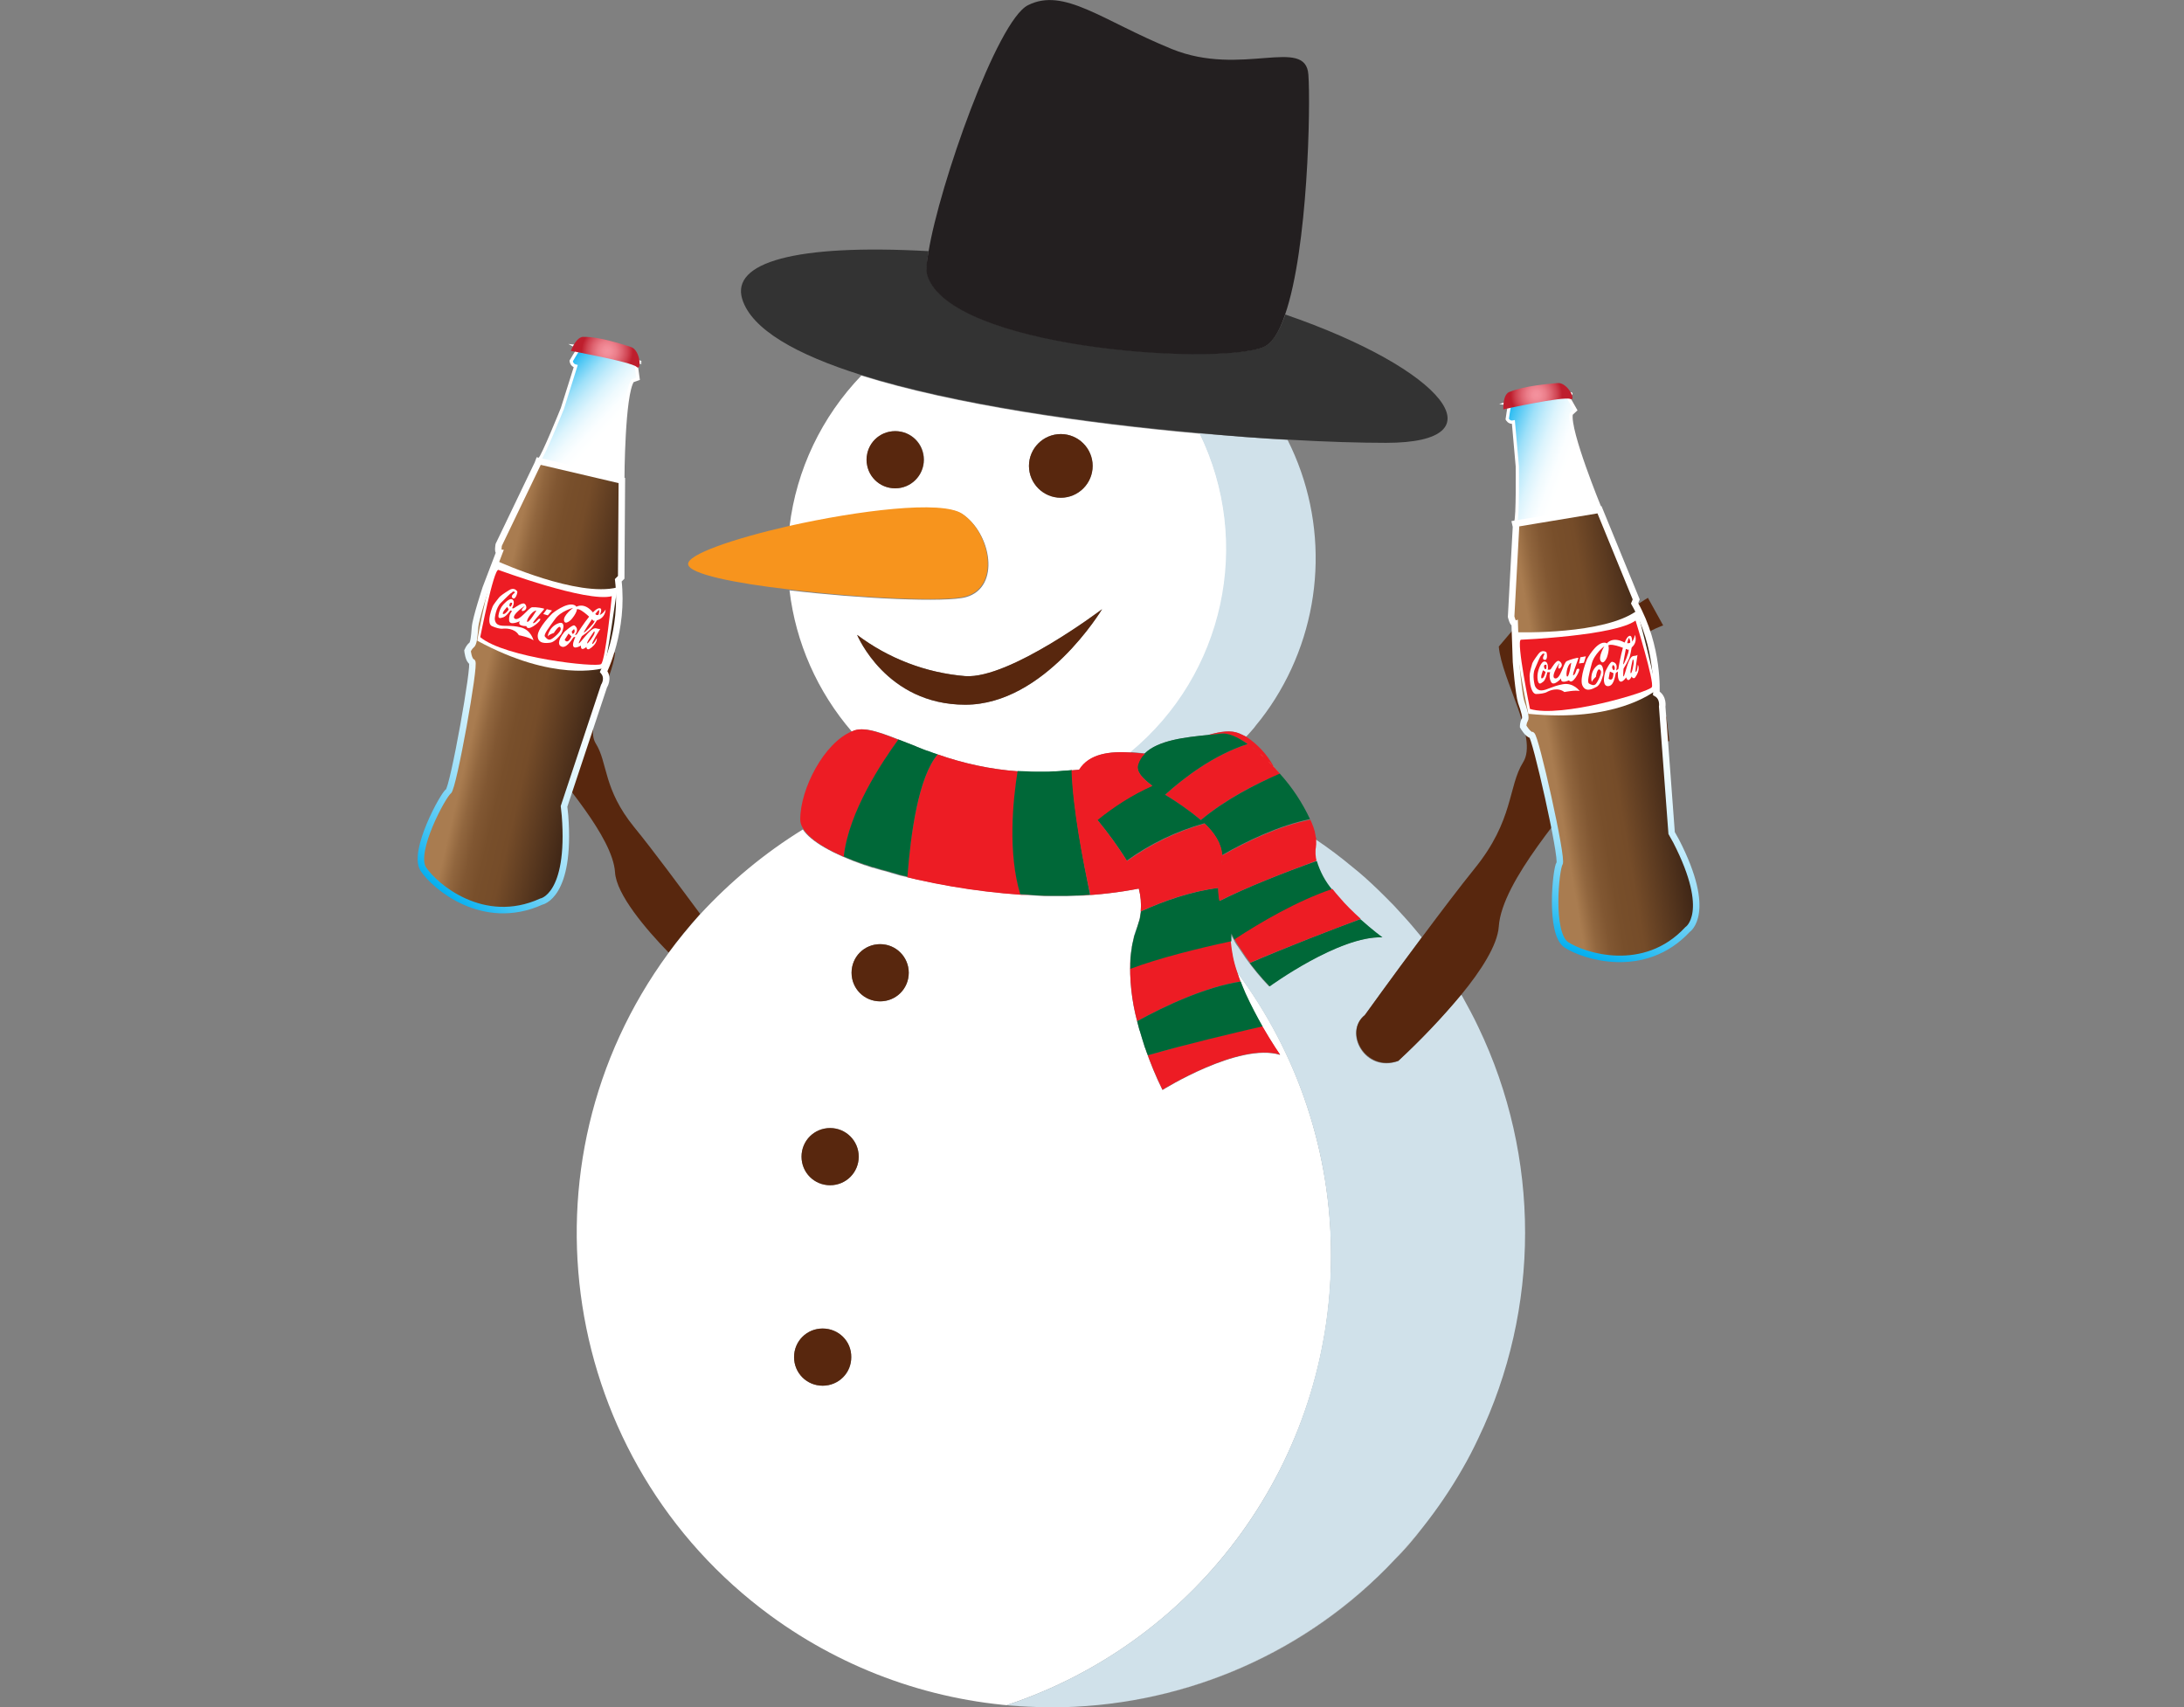 <?xml version="1.0" encoding="utf-8"?>
<!-- Generator: Adobe Illustrator 23.0.2, SVG Export Plug-In . SVG Version: 6.00 Build 0)  -->
<svg version="1.1" id="Layer_1" xmlns="http://www.w3.org/2000/svg" xmlns:xlink="http://www.w3.org/1999/xlink" x="0px" y="0px"
	 viewBox="0 0 672.2 525.5" style="enable-background:new 0 0 672.2 525.5;" xml:space="preserve">
<rect x="0" y="0" width="672.2" height="525.5" fill="#808080" stroke="none"/>
<style type="text/css">
	.st0{fill:#58270E;}
	.st1{fill:#FFFFFF;}
	.st2{fill:#D0E1EA;}
	.st3{fill:#F7941D;}
	.st4{fill:#ED1C24;}
	.st5{fill:#7ED2F6;}
	.st6{fill:#006838;}
	.st7{fill:#FFF7A5;}
	.st8{fill:#333333;}
	.st9{fill:#231F20;}
	.st10{fill:url(#SVGID_1_);stroke:#FFFFFF;stroke-miterlimit:10;}
	.st11{fill:url(#SVGID_2_);stroke:url(#SVGID_3_);stroke-width:2;stroke-miterlimit:10;}
	.st12{fill:url(#SVGID_4_);}
	.st13{fill:url(#SVGID_5_);stroke:#FFFFFF;stroke-miterlimit:10;}
	.st14{fill:url(#SVGID_6_);stroke:url(#SVGID_7_);stroke-width:2;stroke-miterlimit:10;}
	.st15{fill:url(#SVGID_8_);}
</style>
<title>snowman</title>
<g>
	<path class="st0" d="M195.2,254.6c-9.6-11.8-8.1-19.8-11.8-25.7s5.1-19.8,5.9-27.9l-4.4-5.1c0,0,1.5,8.8-2.9,13.2
		c-4.4,4.4-4.4,13.2-4.4,13.2s-8.1-12.5-8.8-18.4s-15.5-14.7-15.5-14.7l-3.7,6.6c0,0,11,3.7,11.8,12.5s8.1,16.9,8.1,16.9
		s-12.5-7.4-20.6-7.4l-0.7,5.9c0,0,14,1.5,19.1,8.8c5.1,7.3,21.3,25,22,36c0.4,6.8,9.5,17.5,16.5,24.7c3-4.1,6.3-8.1,9.7-11.9
		C209.7,273.5,201.1,261.8,195.2,254.6z"/>
	<path class="st1" d="M437.9,470.1c-2.8,3.5-5.7,6.8-8.8,10.1C432.3,477,435.2,473.6,437.9,470.1z"/>
	<path class="st1" d="M316.9,525.3c2.2,0.1,4.4,0.2,6.7,0.2c38.7,0,75.9-15.3,103.2-42.8c-27.3,27.4-64.5,42.8-103.2,42.8
		C321.3,525.5,319.1,525.4,316.9,525.3z"/>
	<path class="st1" d="M409.7,386.4c0-31.4-10.1-62-28.9-87.2c0.3,1,0.7,1.9,1,2.9c0.5,1.2,1,2.5,1.5,3.7l0,0
		c1.6,3.6,3.5,7.1,5.2,10.1c3,5.2,5.5,8.8,5.5,8.8c-12.7-3.9-36.2,10.8-36.2,10.8c-2.1-4.2-3.8-8.4-5.3-12.8
		c-0.1-0.1-0.1-0.3-0.2-0.5c-0.5-1.6-1-3.2-1.5-4.9l-0.1-0.2c-0.2-0.9-0.5-1.8-0.7-2.7l0,0c-1.7-6.3-2.4-12.9-2.1-19.5v-0.1
		c0.1-1,0.2-2.1,0.4-3.1c0-0.1,0-0.1,0-0.2c0.2-1,0.4-1.9,0.6-2.8l0.1-0.5c0.3-0.9,0.6-1.8,0.9-2.7l0,0c0.2-0.5,0.4-1,0.5-1.6
		c0.1-0.2,0.1-0.4,0.2-0.6c0.1-0.2,0.1-0.5,0.2-0.8c0.1-0.7,0.2-1.3,0.3-2c0.2-2.4,0-4.7-0.6-7c-6.2,1.2-12.4,1.9-18.6,2.2h-0.3
		c-1.1,0-2.3,0.1-3.4,0.1h-4.6c-1.3,0-2.6-0.1-4-0.1c-14.3-0.7-28.6-2.8-42.5-6.2l-0.7-0.2c-0.7-0.2-1.4-0.4-2.1-0.6l-0.6-0.2
		l-2.2-0.6l-0.4-0.1c-0.8-0.2-1.6-0.5-2.3-0.7h-0.2l-2.4-0.8h-0.1c-9.7-3.4-16.6-7.3-19-11c-11.7,7.2-22.4,16.1-31.7,26.2
		c-3.4,3.8-6.7,7.8-9.7,11.9c-47.6,64.9-33.5,156.3,31.5,203.9c23.1,16.9,50.7,26.7,79.4,28c-2.2-0.1-4.5-0.3-6.7-0.5
		C369.5,505,409.7,449.2,409.7,386.4z M253.2,426.5c-4.9,0-8.8-3.9-8.8-8.8s3.9-8.8,8.8-8.8c4.9,0,8.8,3.9,8.8,8.8
		C262.1,422.6,258.1,426.5,253.2,426.5C253.3,426.5,253.3,426.5,253.2,426.5z M255.5,364.8c-4.9,0-8.8-3.9-8.8-8.8s3.9-8.8,8.8-8.8
		s8.8,3.9,8.8,8.8l0,0C264.3,360.9,260.3,364.8,255.5,364.8z M270.9,308.2c-4.9,0-8.8-3.9-8.8-8.8s3.9-8.8,8.8-8.8
		c4.9,0,8.8,3.9,8.8,8.8C279.7,304.3,275.8,308.2,270.9,308.2L270.9,308.2z"/>
	<path class="st2" d="M430.3,326.6c-10.2,3.7-16.9-8.8-10.3-14.1c0,0,8.4-11.6,17.6-24c-0.5-0.6-1-1.2-1.5-1.8
		c-2.2-2.7-4.6-5.3-7-7.9c-1.6-1.7-3.3-3.3-5-5c-2.5-2.4-5.1-4.8-7.9-7c-3.6-3-7.3-5.8-11.2-8.4h-0.1c0,0.1,0,0.3,0,0.4s0,0.5,0,0.7
		v0.4c0,0.3,0,0.7-0.1,1l0,0c0,0.3-0.1,0.7-0.1,1s0,0.5,0,0.7v0.3c0,0.3,0.1,0.6,0.1,0.9c0,0,0,0,0,0.1c0.1,0.3,0.1,0.7,0.2,1
		c1,3.3,2.6,6.3,4.8,8.9l0,0c0.7,0.8,1.4,1.7,2.1,2.5l0,0c2.1,2.3,4.3,4.6,6.6,6.6l0,0c3.7,3.3,6.8,5.6,6.8,5.6
		c-13.3-0.5-34.7,15.1-34.7,15.1c-2.6-2.7-5-5.6-7.2-8.7l-0.2-0.3c-0.8-1.1-1.5-2.2-2.3-3.4c0,0,0-0.1-0.1-0.1
		c-0.4-0.6-0.8-1.2-1.1-1.9l0,0c-0.4-0.6-0.7-1.3-1-2c0,0.3,0,0.7,0,1v0.1c0,0.4,0,0.9,0,1.3c0.2,3.3,0.9,6.5,2,9.6
		c48.2,64.7,34.8,156.1-29.9,204.3c-12.4,9.2-26.2,16.4-40.9,21.3c2.2,0.2,4.4,0.4,6.7,0.5h0.2c2.2,0.1,4.4,0.2,6.7,0.2
		c38.7,0,75.9-15.3,103.2-42.8c0.8-0.8,1.6-1.7,2.4-2.5c3.1-3.2,6-6.6,8.8-10.1c4.5-5.7,8.6-11.7,12.2-18c1.8-3.1,3.4-6.2,4.9-9.4
		c19.2-40,19.2-86.6,0-126.6c-1.5-3.2-3.2-6.3-4.9-9.4c-0.1-0.2-0.3-0.4-0.4-0.6C443.7,313.4,437.2,320.2,430.3,326.6z"/>
	<path class="st1" d="M279.6,228.8l2.3,0.9l0.4,0.2l2.8,1.1l0.4,0.1c1,0.4,2.1,0.8,3.1,1.1l0,0c8,2.8,16.3,4.6,24.7,5.2
		c0.9,0.1,1.8,0.1,2.7,0.1h0.1c0.9,0,1.8,0,2.7,0.1h0.7c0.7,0,1.4,0,2.1,0c0.9,0,1.9-0.1,2.8-0.1h0.2h0.4l2.4-0.2
		c0.9-0.1,1.8-0.2,2.6-0.2l0,0l2.3-0.2c3.1-5,9.4-5.7,15.8-5.3c28.9-23.9,37.7-64.4,21.3-98.1c-35.1-3.1-75.6-8.9-104.3-17.9
		c-12.2,12.7-20,29-22.1,46.5c21.4-4.8,47-8,53.3-3.8c8.8,5.9,11.8,22.5,1,25.5c-6.1,1.7-32.5,0.5-54.3-2.1
		c1.9,16.1,8.6,31.2,19.2,43.5c0.2-0.1,0.5-0.2,0.7-0.3C266.5,223.5,272,225.8,279.6,228.8z M275.6,150.3c-4.9,0-8.8-3.9-8.8-8.8
		s3.9-8.8,8.8-8.8s8.8,3.9,8.8,8.8l0,0C284.4,146.3,280.4,150.3,275.6,150.3L275.6,150.3L275.6,150.3z M326.5,133.6
		c5.4,0,9.8,4.4,9.8,9.8c0,5.4-4.4,9.8-9.8,9.8c-5.4,0-9.8-4.4-9.8-9.8l0,0C316.7,138,321.1,133.6,326.5,133.6L326.5,133.6z
		 M297.1,208.1c13.7,1,42.1-20.6,42.1-20.6s-17.6,29.4-42.1,29.4s-33.3-21.5-33.3-21.5C273.5,202.7,285,207.1,297.1,208.1
		L297.1,208.1z"/>
	<path class="st1" d="M383.4,226.8c0.9-0.9,1.7-1.9,2.5-2.8C385.1,224.9,384.3,225.9,383.4,226.8z"/>
	<path class="st1" d="M392.3,215.2c-1.8,2.8-3.7,5.5-5.8,8C388.6,220.6,390.6,218,392.3,215.2z"/>
	<path class="st2" d="M369.2,133.4c16.4,33.7,7.6,74.2-21.3,98.1c1.5,0.1,3,0.2,4.5,0.4c4.1-4.1,12.5-5,19.6-5.7
		c3.9-1.1,6.9-1.5,9.4-0.5c0.7,0.3,1.4,0.7,2.1,1.1c0.9-0.9,1.7-1.9,2.5-2.8l0.6-0.8c2.1-2.5,4-5.2,5.8-8
		c15.2-24.1,16.7-54.4,3.9-79.8C387.8,134.9,378.7,134.2,369.2,133.4z"/>
	<path class="st3" d="M297.1,183.6c10.8-2.9,7.8-19.6-1-25.5c-6.3-4.2-31.9-1-53.3,3.8c-17.1,3.9-31.4,8.8-31,11.8
		c0.4,3,14.4,5.8,30.9,7.7C264.6,184.1,291,185.3,297.1,183.6z"/>
	<path class="st0" d="M275.5,132.7c-4.9,0-8.8,3.9-8.8,8.8s3.9,8.8,8.8,8.8s8.8-3.9,8.8-8.8l0,0
		C284.3,136.6,280.4,132.7,275.5,132.7z"/>
	<path class="st0" d="M326.5,153.2c5.4,0,9.8-4.4,9.8-9.8c0-5.4-4.4-9.8-9.8-9.8c-5.4,0-9.8,4.4-9.8,9.8l0,0
		C316.7,148.8,321.1,153.2,326.5,153.2L326.5,153.2z"/>
	<path class="st0" d="M297.1,216.9c24.5,0,42.1-29.4,42.1-29.4s-28.4,21.5-42.1,20.6c-12.1-1-23.6-5.4-33.3-12.7
		C263.8,195.3,272.6,216.9,297.1,216.9z"/>
	<path class="st4" d="M314.1,275.3c-3.8-12.7-2.3-28.6-0.8-37.9l0,0c-8.4-0.6-16.7-2.4-24.7-5.2c-5.9,6.9-8.3,24.3-9.4,37.8
		l-2.1-0.5c13.9,3.5,28.2,5.6,42.5,6.2c1.3,0.1,2.6,0.1,4,0.1c-1.3,0-2.6-0.1-4-0.1C317.7,275.6,315.9,275.5,314.1,275.3z"/>
	<path class="st5" d="M273.7,268.5l-2.2-0.6L273.7,268.5z"/>
	<path class="st5" d="M276.4,269.2c-0.7-0.2-1.4-0.4-2.1-0.6C275,268.9,275.7,269.1,276.4,269.2z"/>
	<path class="st5" d="M331.7,275.7c-1.1,0-2.3,0.1-3.4,0.1C329.4,275.8,330.5,275.7,331.7,275.7z"/>
	<path class="st5" d="M327.6,275.8L327.6,275.8z"/>
	<path class="st5" d="M268.6,267c-0.8-0.3-1.6-0.5-2.4-0.8L268.6,267z"/>
	<path class="st5" d="M271,267.8c-0.8-0.2-1.6-0.5-2.3-0.7C269.5,267.3,270.3,267.5,271,267.8z"/>
	<path class="st4" d="M266.2,266.2c-2.4-0.8-4.5-1.7-6.5-2.5c1.6-13.7,11.7-29,16.8-36l3.1,1.2c-7.6-3-13.1-5.3-16.7-4.1
		c-0.2,0.1-0.5,0.2-0.7,0.3c-8.5,3.5-15.9,17.6-15.9,27.1c0,1.1,0.4,2.1,1,3C249.6,258.9,256.4,262.8,266.2,266.2z"/>
	<path class="st5" d="M281.8,229.7l0.4,0.2L281.8,229.7z"/>
	<path class="st5" d="M285.1,231l0.4,0.1L285.1,231z"/>
	<path class="st5" d="M324.9,237.4l2.4-0.2L324.9,237.4z"/>
	<path class="st5" d="M319.4,237.6L319.4,237.6z"/>
	<path class="st5" d="M316,237.6L316,237.6z"/>
	<path class="st5" d="M321.6,237.6c0.9,0,1.9,0,2.8-0.1C323.4,237.5,322.5,237.6,321.6,237.6z"/>
	<path class="st4" d="M381.3,225.7c-2.5-1-5.5-0.6-9.4,0.5l0,0l0.3-0.1v0.1l3.6-0.4c2.1-0.2,5,1,8.2,3.2
		c-10.5,3.4-19.5,10.3-25.4,15.6c3.8,2.3,7.5,5,11,7.8c7.8-6.5,16.9-11.2,24.4-14.2l0,0c-0.8-0.9-1.6-1.8-2.4-2.7
		c0.1,0.1,0.2,0.3,0.4,0.4c-2-3.7-5-6.9-8.5-9.2l0,0C382.8,226.4,382.1,226,381.3,225.7z M391.6,235.6c-0.4-0.4-0.8-0.9-1.2-1.2
		C390.7,234.7,391.1,235.1,391.6,235.6z M387.8,232c-0.4-0.4-0.8-0.7-1.2-1C387,231.3,387.4,231.6,387.8,232L387.8,232z
		 M390.3,234.3c-0.4-0.4-0.8-0.8-1.2-1.2C389.5,233.5,389.9,233.9,390.3,234.3z M389,233.1c-0.4-0.4-0.8-0.8-1.2-1.1
		C388.2,232.3,388.6,232.7,389,233.1z M384,229c0.4,0.3,0.8,0.6,1.2,0.9C384.9,229.6,384.5,229.3,384,229L384,229z M385.3,229.9
		c0.4,0.3,0.8,0.6,1.2,1C386.1,230.6,385.7,230.2,385.3,229.9L385.3,229.9z"/>
	<path class="st6" d="M288.6,232.2L288.6,232.2c-1.1-0.4-2.1-0.7-3.1-1.1l-0.4-0.1l-2.8-1.1l-0.4-0.2l-2.3-0.9l-3.1-1.2
		c-5.1,7-15.3,22.3-16.8,36c2,0.9,4.2,1.7,6.5,2.5h0.1c0.8,0.3,1.6,0.5,2.4,0.8h0.2c0.8,0.2,1.5,0.5,2.3,0.7l0.4,0.1l2.2,0.6
		l0.6,0.2c0.7,0.2,1.4,0.4,2.1,0.6l0.7,0.2l2.1,0.5C280.3,256.5,282.7,239.1,288.6,232.2z"/>
	<path class="st6" d="M329.9,237L329.9,237c-0.9,0.1-1.7,0.2-2.6,0.2l-2.4,0.2h-0.4h-0.2c-0.9,0.1-1.9,0.1-2.8,0.1
		c-0.7,0-1.4,0-2.1,0h-0.7c-0.9,0-1.8,0-2.7-0.1h-0.1c-0.9,0-1.8-0.1-2.7-0.1l0,0c-1.5,9.3-3,25.3,0.8,37.9c1.8,0.1,3.7,0.2,5.5,0.4
		c1.3,0.1,2.7,0.1,4,0.1h4.6c1.2,0,2.3-0.1,3.4-0.1h0.3c1.3-0.1,2.5-0.1,3.7-0.2C333.4,265,330.3,249,329.9,237z"/>
	<path class="st5" d="M349.1,288.2c0.3-0.9,0.6-1.8,0.9-2.7C349.6,286.4,349.3,287.2,349.1,288.2z"/>
	<path class="st5" d="M350.7,317c-0.2-0.9-0.5-1.8-0.7-2.7C350.2,315.2,350.5,316.1,350.7,317z"/>
	<path class="st5" d="M352.3,322.1c-0.5-1.6-1-3.2-1.5-4.9C351.3,318.9,351.8,320.6,352.3,322.1z"/>
	<path class="st5" d="M348.3,291.5c0.2-1,0.4-1.9,0.6-2.8C348.7,289.6,348.5,290.6,348.3,291.5z"/>
	<path class="st5" d="M350,285.5c0.2-0.5,0.4-1,0.5-1.6C350.4,284.4,350.2,285,350,285.5z"/>
	<path class="st4" d="M353.3,324.8c-0.2-0.7-0.5-1.4-0.8-2.2c1.5,4.4,3.3,8.7,5.3,12.8c0,0,23.5-14.7,36.2-10.8c0,0-2.5-3.6-5.5-8.8
		l0,0C379,318,365.9,321.1,353.3,324.8z"/>
	<path class="st5" d="M347.9,294.8c0.1-1,0.2-2.1,0.4-3.1C348.1,292.7,348,293.7,347.9,294.8z"/>
	<path class="st5" d="M383.4,305.8L383.4,305.8z"/>
	<path class="st5" d="M350.7,283.3c0.1-0.3,0.1-0.5,0.2-0.8C350.8,282.7,350.8,283,350.7,283.3z"/>
	<path class="st5" d="M378.8,288.2L378.8,288.2C378.8,288.1,378.8,288.2,378.8,288.2z"/>
	<path class="st4" d="M347.8,298.1c0-1.1,0-2.2,0.1-3.3c-0.3,6.6,0.4,13.1,2.1,19.5c8.6-4.7,20.9-10.5,31.8-12.2l0,0
		c-0.4-1-0.7-1.9-1-2.9c-1.1-3.1-1.7-6.3-2-9.6l0,0C368.6,291.8,356.6,294.8,347.8,298.1z"/>
	<path class="st6" d="M350,314.3L350,314.3c0.2,0.9,0.5,1.8,0.7,2.7l0.1,0.2c0.5,1.7,1,3.4,1.5,4.9c0,0.2,0.1,0.3,0.2,0.5
		c0.2,0.7,0.5,1.5,0.8,2.2c12.6-3.6,25.8-6.7,35.3-8.9l0,0c-1.7-3-3.5-6.4-5.2-10.1l0,0c-0.5-1.2-1.1-2.5-1.5-3.7l0,0
		C370.9,303.8,358.6,309.6,350,314.3z"/>
	<path class="st7" d="M403.3,252.3c0.3,0.6,0.5,1.3,0.8,1.9C403.8,253.5,403.6,252.9,403.3,252.3z"/>
	<path class="st7" d="M404.2,254.7c0.1,0.2,0.1,0.5,0.2,0.7C404.4,255.1,404.3,254.9,404.2,254.7z"/>
	<path class="st7" d="M404.6,256c0.1,0.2,0.1,0.4,0.1,0.6C404.7,256.3,404.7,256.2,404.6,256z"/>
	<path class="st7" d="M404.9,257.2c0,0.2,0.1,0.4,0.1,0.5C404.9,257.5,404.9,257.4,404.9,257.2z"/>
	<path class="st6" d="M375.4,277.3c-0.3-1.5-0.4-3-0.4-4.5c0,0.2,0,0.3,0,0.5c-8.2,1-16.8,4-23.8,7.2l0,0c-0.1,0.7-0.2,1.3-0.3,2
		c-0.1,0.3-0.1,0.5-0.2,0.8c-0.1,0.3-0.1,0.4-0.2,0.6c-0.2,0.5-0.3,1-0.5,1.6l0,0c-0.3,0.9-0.6,1.8-0.9,2.7l-0.1,0.5
		c-0.2,0.9-0.5,1.9-0.6,2.8c0,0.1,0,0.1,0,0.2c-0.2,1-0.3,2-0.4,3.1v0.1c-0.1,1.1-0.1,2.2-0.1,3.3c8.8-3.3,20.8-6.3,31.1-8.5l0,0
		c0-0.4,0-0.9,0-1.3v-0.1c0-0.3,0-0.7,0-1c0.3,0.7,0.7,1.3,1,2c7.9-5.2,19.4-12,30.1-15.4c-2.2-2.6-3.8-5.6-4.8-8.9l0,0
		C395.3,268.5,383.7,273.1,375.4,277.3z"/>
	<path class="st7" d="M381.1,291c-0.4-0.6-0.8-1.2-1.1-1.9C380.3,289.8,380.7,290.4,381.1,291z"/>
	<path class="st7" d="M405.1,259.5L405.1,259.5z"/>
	<path class="st7" d="M404.9,262.6L404.9,262.6z"/>
	<path class="st7" d="M405,263.8C405,263.8,405,263.9,405,263.8C405,263.9,405,263.8,405,263.8z"/>
	<path class="st6" d="M383.6,294.9c2.2,3.1,4.6,6,7.2,8.7c0,0,21.4-15.6,34.7-15.1c0,0-3-2.2-6.8-5.6c-9.3,3.4-21.9,8.3-34,13.5
		C384.4,296,384,295.4,383.6,294.9z"/>
	<path class="st7" d="M404.9,261.9c0-0.3,0-0.7,0.1-1l0,0C404.9,261.3,404.9,261.6,404.9,261.9z"/>
	<path class="st7" d="M412.1,276.3L412.1,276.3z"/>
	<path class="st7" d="M405.1,258.8c0-0.1,0-0.3,0-0.4l0,0C405.1,258.5,405.1,258.7,405.1,258.8z"/>
	<path class="st7" d="M383.4,294.6c-0.8-1.1-1.5-2.2-2.3-3.4C381.9,292.4,382.7,293.5,383.4,294.6z"/>
	<path class="st7" d="M389.1,233.1c0.4,0.4,0.8,0.8,1.2,1.2C389.9,233.9,389.5,233.5,389.1,233.1z"/>
	<path class="st7" d="M387.8,232c-0.4-0.4-0.8-0.7-1.2-1C387,231.3,387.4,231.6,387.8,232z"/>
	<path class="st7" d="M386.5,230.9c-0.4-0.3-0.8-0.7-1.2-1C385.7,230.2,386.1,230.6,386.5,230.9z"/>
	<path class="st7" d="M391.6,235.6c-0.4-0.4-0.8-0.9-1.2-1.2C390.7,234.7,391.1,235.1,391.6,235.6z"/>
	<path class="st7" d="M387.8,232c0.4,0.4,0.8,0.7,1.2,1.1C388.6,232.7,388.2,232.3,387.8,232z"/>
	<path class="st7" d="M394,238.2c-0.7-0.8-1.4-1.5-2-2.3c-0.1-0.1-0.3-0.3-0.4-0.4C392.4,236.4,393.2,237.3,394,238.2z"/>
	<path class="st6" d="M369.6,252.4c-3.5-2.9-7.2-5.5-11-7.8c5.9-5.3,14.9-12.2,25.4-15.6c-3.1-2.2-6-3.5-8.2-3.2l-3.6,0.4v-0.1
		l-0.3,0.1l0,0c-7,0.7-15.4,1.6-19.6,5.7c-1,0.9-1.7,2.1-2.1,3.4c-0.6,2.1,1.3,4.2,4.4,6.5c-6.1,2.7-11.8,6.3-16.9,10.5
		c3.3,4,6.4,8.2,9.1,12.6c7.2-5.2,15.3-9.1,23.9-11.5c3,2.9,5.2,6.1,5.4,9.8l0,0c7.7-4.4,17.5-9.1,27.1-11.1
		c-2.4-5.1-5.5-9.8-9.3-14C386.6,241.3,377.4,245.9,369.6,252.4z"/>
	<path class="st7" d="M385.3,229.9c-0.4-0.3-0.8-0.6-1.2-0.9C384.5,229.3,384.9,229.6,385.3,229.9z"/>
	<path class="st7" d="M375.1,270.7c0-0.2,0-0.4,0.1-0.6C375.1,270.3,375.1,270.5,375.1,270.7z"/>
	<path class="st7" d="M375.7,267.3c0.1-0.4,0.2-0.8,0.3-1.3C376,266.5,375.9,266.9,375.7,267.3z"/>
	<path class="st7" d="M375.3,269.2l0.1-0.5L375.3,269.2z"/>
	<path class="st7" d="M375,272.2c0-0.2,0-0.5,0-0.7C375,271.7,375,272,375,272.2z"/>
	<path class="st7" d="M376.2,264.9c0,0.2,0,0.4-0.1,0.7C376.1,265.3,376.2,265.1,376.2,264.9z"/>
	<path class="st4" d="M376.2,263.3L376.2,263.3c-0.2-3.7-2.4-7-5.4-9.8c-8.6,2.4-16.6,6.3-23.9,11.5c-2.8-4.4-5.8-8.6-9.1-12.6
		c5.2-4.2,10.8-7.8,16.9-10.5c-3.1-2.3-5-4.4-4.4-6.5c0.4-1.3,1.1-2.5,2.1-3.4c-1.5-0.2-3-0.3-4.5-0.4c-6.3-0.4-12.7,0.3-15.8,5.3
		l-2.3,0.2c0.4,12,3.5,27.9,5.8,38.4c-1.2,0.1-2.5,0.2-3.7,0.2c6.3-0.3,12.5-1,18.6-2.2c0.6,2.3,0.8,4.6,0.6,7l0,0
		c7-3.2,15.5-6.2,23.8-7.2c0-0.2,0-0.3,0-0.5c0,1.5,0.1,3,0.4,4.5c8.3-4.2,19.9-8.7,29.9-12.4l0,0c-0.1-0.3-0.1-0.7-0.2-1
		c0,0,0,0,0-0.1c0-0.3-0.1-0.6-0.1-0.9v-0.3c0-0.2,0-0.5,0-0.7c0-0.3,0-0.7,0.1-1l0,0c0-0.3,0.1-0.7,0.1-1v-0.4c0-0.2,0-0.5,0-0.7
		s0-0.3,0-0.5s0-0.4-0.1-0.6c0-0.2-0.1-0.4-0.1-0.5c0-0.2-0.1-0.4-0.1-0.6c-0.1-0.2-0.1-0.4-0.1-0.6c-0.1-0.2-0.1-0.4-0.2-0.6
		s-0.1-0.4-0.2-0.7l-0.2-0.5c-0.2-0.6-0.5-1.3-0.8-1.9l0,0l0,0C393.8,254.2,383.9,258.9,376.2,263.3z M376,266
		c-0.1,0.4-0.2,0.9-0.3,1.3C375.9,266.9,376,266.5,376,266L376,266z M376.1,265.5c0-0.2,0-0.4,0.1-0.7
		C376.2,265.1,376.1,265.3,376.1,265.5L376.1,265.5z M375,271.5c0,0.2,0,0.5,0,0.7C375,272,375,271.7,375,271.5L375,271.5z
		 M375.4,268.7l-0.1,0.5L375.4,268.7z M375.1,270.1c0,0.2,0,0.4-0.1,0.6C375.1,270.5,375.1,270.3,375.1,270.1L375.1,270.1z"/>
	<path class="st4" d="M380,289.1L380,289.1c0.4,0.7,0.7,1.3,1.1,1.9l0.1,0.1c0.8,1.2,1.5,2.4,2.3,3.4l0.2,0.3c0.4,0.5,0.7,1,1.1,1.5
		c12.1-5.2,24.8-10,34-13.5l0,0c-2.3-2.1-4.6-4.3-6.6-6.7l0,0c-0.7-0.8-1.4-1.6-2.1-2.5l0,0C399.4,277.2,387.9,283.9,380,289.1
		L380,289.1z"/>
	<path class="st0" d="M486.6,230c0,0,9.4-10.3,10.3-21.6s15-15.9,15-15.9l-4.7-8.5c0,0-18.8,11.2-19.7,18.8s-11.2,23.4-11.2,23.4
		s0-11.2-5.6-16.9s-3.8-16.9-3.8-16.9l-5.6,6.6c0.9,10.3,12.2,28.1,7.5,35.6s-2.8,17.8-15,32.8c-4.6,5.7-10.5,13.5-16.1,21
		c-9.3,12.4-17.6,24-17.6,24c-6.6,5.2,0.1,17.7,10.3,14.1c6.9-6.4,13.4-13.2,19.4-20.4c6-7.3,11.1-15.2,11.5-20.9
		c0.9-14.1,21.6-36.6,28.1-45.9s24.4-11.2,24.4-11.2l-0.9-7.5C502.5,220.7,486.6,230,486.6,230z"/>
	<path class="st0" d="M270.9,290.6c-4.9,0-8.8,3.9-8.8,8.8s3.9,8.8,8.8,8.8c4.9,0,8.8-3.9,8.8-8.8l0,0
		C279.7,294.6,275.8,290.6,270.9,290.6L270.9,290.6z"/>
	<path class="st0" d="M255.5,347.2c-4.9,0-8.8,3.9-8.8,8.8s3.9,8.8,8.8,8.8s8.8-3.9,8.8-8.8l0,0
		C264.3,351.1,260.3,347.2,255.5,347.2z"/>
	<path class="st0" d="M253.2,408.9c-4.9,0-8.8,3.9-8.8,8.8s3.9,8.8,8.8,8.8c4.9,0,8.8-3.9,8.8-8.8l0,0
		C262.1,412.8,258.1,408.9,253.2,408.9C253.3,408.9,253.3,408.9,253.2,408.9z"/>
	<path class="st8" d="M396.2,135.3c12,0.7,22.5,1,30.4,1c35.9,0,18.1-22.6-31-39.5c-1.9,5.4-4.2,9.1-7,10.1
		c-15.9,5.5-96,0-103.1-22.2c-0.4-1.3-0.3-3.9,0.3-7.4c-41.5-2.3-60.6,3.6-57.4,14.6c2.8,9.5,16.9,17.3,36.6,23.5
		c28.7,9,69.2,14.8,104.3,17.9C378.7,134.2,387.8,134.9,396.2,135.3z"/>
	<path class="st9" d="M285.4,84.8c7.1,22.2,87.2,27.8,103.1,22.2c2.9-1,5.2-4.7,7-10.1c7.1-20.4,7.9-64.5,7.2-73.9
		c-0.8-11.9-20.6,0.8-42-7.9S327.5-4,316.4,1.6c-9.5,4.7-27.3,55.5-30.6,75.8C285.1,80.9,285,83.5,285.4,84.8z"/>
</g>
<title>cokebottle</title>
<g>
	
		<linearGradient id="SVGID_1_" gradientUnits="userSpaceOnUse" x1="404.366" y1="243.599" x2="371.188" y2="262.752" gradientTransform="matrix(0.974 0.226 0.226 -0.974 -251.493 287.376)">
		<stop  offset="0.37" style="stop-color:#FFFFFF"/>
		<stop  offset="0.45" style="stop-color:#FBFEFF"/>
		<stop  offset="0.53" style="stop-color:#EFFAFE"/>
		<stop  offset="0.61" style="stop-color:#DCF4FD"/>
		<stop  offset="0.69" style="stop-color:#C0EBFB"/>
		<stop  offset="0.77" style="stop-color:#9DE0F9"/>
		<stop  offset="0.84" style="stop-color:#72D2F6"/>
		<stop  offset="0.92" style="stop-color:#3EC2F3"/>
		<stop  offset="1" style="stop-color:#04AFEF"/>
		<stop  offset="1" style="stop-color:#00AEEF"/>
	</linearGradient>
	<path class="st10" d="M177.3,106.6c0,0,1.1,0.6,0.7,1c-0.4,0.4-2.2,3.5-2.2,3.5s0.1,1.3,1.4,1.6l-4.1,13c0,0-6,14.9-7,15.6
		c-1,0.6,21.8,8.5,25.6,6c0,0,0.1-25.8,3-30.1l1.7-0.6l-0.7-5l1.3-0.1C197,111.4,187.8,107.6,177.3,106.6z"/>
	
		<linearGradient id="SVGID_2_" gradientUnits="userSpaceOnUse" x1="365.535" y1="166.877" x2="409.262" y2="166.877" gradientTransform="matrix(0.974 0.226 0.226 -0.974 -251.493 287.376)">
		<stop  offset="0.16" style="stop-color:#A97C50"/>
		<stop  offset="0.17" style="stop-color:#A77A4E"/>
		<stop  offset="0.25" style="stop-color:#91663E"/>
		<stop  offset="0.34" style="stop-color:#815732"/>
		<stop  offset="0.44" style="stop-color:#784F2B"/>
		<stop  offset="0.58" style="stop-color:#754C29"/>
		<stop  offset="1" style="stop-color:#3C2415"/>
	</linearGradient>
	
		<linearGradient id="SVGID_3_" gradientUnits="userSpaceOnUse" x1="421.47" y1="224.809" x2="355.518" y2="110.578" gradientTransform="matrix(0.974 0.226 0.226 -0.974 -251.493 287.376)">
		<stop  offset="0.37" style="stop-color:#FFFFFF"/>
		<stop  offset="0.45" style="stop-color:#FBFEFF"/>
		<stop  offset="0.53" style="stop-color:#EFFAFE"/>
		<stop  offset="0.61" style="stop-color:#DCF4FD"/>
		<stop  offset="0.69" style="stop-color:#C0EBFB"/>
		<stop  offset="0.77" style="stop-color:#9DE0F9"/>
		<stop  offset="0.84" style="stop-color:#72D2F6"/>
		<stop  offset="0.92" style="stop-color:#3EC2F3"/>
		<stop  offset="1" style="stop-color:#04AFEF"/>
		<stop  offset="1" style="stop-color:#00AEEF"/>
	</linearGradient>
	<path class="st11" d="M165.5,142.7l-12,25c0,0-0.4,2.2,0.2,2.3l-4.2,11c0,0-3.1,9.4-3.3,12.1c-0.2,2.7-0.4,5-1.1,5.5
		c-0.7,0.5-1.2,1.7-1.2,1.7s0.3,3,1.4,3.4s-5.8,39-7.3,39.9s-11.2,18.6-7.7,23.9s18.4,18.1,36.3,10c0,0,9.2-1.6,7.3-26.5l-0.3-2.8
		l12.3-37c0,0,1.6-2.4-0.1-4.5c0,0,6.3-12.7,4.5-28.1l0.9-0.9l0.2-29.8l-25.6-6L165.5,142.7z"/>
	<path class="st1" d="M153.5,172.9c0,0,24.3,11,36.5,7.9c0,0-3.4,24.8-4.3,24.9s-15.2,4.3-38.8-8.5
		C146.8,197.3,151.3,172.9,153.5,172.9z"/>
	<path class="st4" d="M153.4,175.4c0,0,27.2,10.1,34.9,8.1c0,0-1.9,19.8-3.3,20.9c-1.4,1.1-29.5-1.9-37.2-8.3
		C147.8,196.2,151.9,175.2,153.4,175.4z"/>
	<path class="st1" d="M158.5,182.4c0,0-1.6,1-0.7,1.7s1.6-1.9,1.4-2.1s-1-1.4-2.6-0.3c-1.6,1-2.6,1.7-3,2.2
		c-0.4,0.6-1.8,2.1-2.1,3.1c-0.3,0.7-0.5,1.5-0.7,2.3c-0.2,1-0.5,2.9,0.6,3.4c1.1,0.5,2.5,0.9,3.3,0.8c0.8-0.1,3.7-0.2,5,2
		c0,0,3.5,0.7,4.5,1.6c0,0-0.7-3.2-3.9-4c-3.2-0.8-5.2-0.2-6.7-0.7s-1.3-2.2-1.3-2.2s0.3-3.2,1.9-4.7s3-3.1,3.4-3.1
		C157.4,182.3,158.3,181.7,158.5,182.4z"/>
	<path class="st1" d="M157.7,184.5c-1-0.6-2.9,1.7-2.9,1.7c-0.7,0.8-1.1,1.8-1.3,2.8c-0.3,1.4,0.2,1.4,1.4,1c1.2-0.4,2.8-3,2.8-3
		S158.7,185.2,157.7,184.5z M154.9,189c-0.7-0.2,1.2-2.2,1.2-2.2l0.5,0.8C156.6,187.5,155.6,189.1,154.9,189z M157.2,186.7
		c-0.6,0-0.4-0.6-0.3-0.9c0.1-0.2,0.3-0.4,0.5-0.3c0.1,0,0.2,0.1,0.2,0.1C157.8,185.8,157.2,186.7,157.2,186.7L157.2,186.7z"/>
	<path class="st1" d="M165.8,190.5l-1,1c-2.7,1.7,2.8-3.9,2.7-4.1c0-0.2-2.6-0.6-3.7-0.5s-4,4.5-5.4,3.5c-1.4-1,4.1-4.7,2.9-3.6
		c-1.2,1.1-0.5,1.3-0.5,1.3c1.7-0.3,1.3-1.9,0.6-2.3c-0.7-0.4-2.6,1-3.1,1.3c-0.2,0.2-0.6,0.2-0.8,0l-0.4-0.1l-0.6,0.6l1.1,0.5
		c-0.7,0.8-1,1.8-0.9,2.9c0.2,1.7,3.3,0.2,3.3,0.2c-1,1.6,2,1.5,2,1.5c0.4,1.9,4-1.2,4.2-1.8C166.6,190.2,165.8,190.5,165.8,190.5z
		 M162.4,191.4c-0.8,0.2,1-3.3,2.7-3.5C165.1,187.9,163.2,191.2,162.4,191.4L162.4,191.4z"/>
	<polygon class="st1" points="168.3,187.5 167.2,189 168.6,189.4 169.9,187.9 	"/>
	<path class="st1" d="M170.5,194.8c0,0-1.6,0.5-1.8,1c-0.3,0.5,0.1-2.7,3-3.9c2.9-1.2,1.4,3.1,0.7,3.6c0,0-1.6,2.1-3,2.3
		c-1.4,0.2-3.9,0.4-3.9-2.1c0-2.5,4.5-6.9,4.5-6.9s4.3-3.5,6.7-2.6c2.4,0.9-0.9,4.5-0.9,4.5s-1.9,1.9-2.2,0.3
		c-0.3-1.6,2.8-3.9,2.8-3.9s-3.8,0.9-5.6,3.5c-1.9,2.6-3.5,4.7-3.1,5.3c0.5,0.6,1,1.2,1.8,0.9c0.8-0.3,3.1-2.3,3.1-3.2
		c-0.1-0.9-0.5-1.2-2,1"/>
	<path class="st1" d="M177.5,186.7c0,0,2.4-1.4,5,1.8c0,0,1.8,2.4,3.9-0.9c0,0,0,3.2-3.7,3.5c0,0-3.7-3.8-5-3.6
		C176.3,187.5,177.5,186.7,177.5,186.7z"/>
	<path class="st1" d="M176.8,192.5c-0.6-0.3-3.1,2-3.1,2c-2.2,2.7-2,4.4-0.5,4.6c1.5,0.1,3-2.5,3.9-3.9
		C178.1,193.8,177.4,192.9,176.8,192.5z M173.8,196.9l1.2-1.9l0.9,0.9C174.6,198.6,173.8,196.9,173.8,196.9L173.8,196.9z M176.5,195
		c-0.5,0.4-0.5-0.7-0.5-0.7s0.1-0.1,0.2-0.2c0.2-0.2,0.4-0.5,0.5-0.4C176.9,193.7,177,194.7,176.5,195L176.5,195z"/>
	<path class="st1" d="M184.8,193.5L184.8,193.5z"/>
	<path class="st1" d="M182.3,198.2c-0.4-0.1,2.3-4.4,2.5-4.7c0,0.1-0.2,0.2-1.3-0.1c-1.2-0.3-2.8,1.8-4.6,3.9
		c-1.8,2.2,0.2-1.5,0.2-1.5c1-0.7,1.9-1.4,2.7-2.2c1.1-1.1,4.7-6.6,2.6-6.4c-2.1,0.2-6.9,8.1-6.9,8.1l-0.8,0.2l-0.4-0.1l-0.3,0.8
		c0,0,1.2-0.2,1.1-0.2c-0.1,0.1-0.6,1.6-0.6,1.6c-0.8,3,2.3,1.1,2.3,1.1c-0.1,2.1,1.7,0.4,1.7,0.4c0,1,0.8,0.7,0.8,0.7
		c2.7-1.6,2.4-3.4,2.4-3.4S182.7,198.3,182.3,198.2z M184.4,187.8c0.1,0.3,0,1.5-0.5,1.6s-0.7-0.4-0.7-0.4S184.3,187.5,184.4,187.8
		L184.4,187.8z M182.2,190.6l0.4-0.4c0,0,0.6,0.2,0.4,1c-0.2,0.8-3.1,3.6-3.3,3.5S182.2,190.6,182.2,190.6L182.2,190.6z M180.7,198
		c-0.1-0.5,2.1-3.6,2.1-3.6s0.3-0.3,0.2,0.4C182.9,195.6,180.8,198.4,180.7,198L180.7,198z"/>
	
		<radialGradient id="SVGID_4_" cx="386.579" cy="273.814" r="7.942" gradientTransform="matrix(0.974 0.226 0.226 -0.974 -251.493 287.376)" gradientUnits="userSpaceOnUse">
		<stop  offset="0" style="stop-color:#F4929E"/>
		<stop  offset="0.16" style="stop-color:#F28D99"/>
		<stop  offset="0.36" style="stop-color:#EB7E8A"/>
		<stop  offset="0.57" style="stop-color:#DF6572"/>
		<stop  offset="0.8" style="stop-color:#CF4351"/>
		<stop  offset="1" style="stop-color:#BE1E2D"/>
	</radialGradient>
	<path class="st12" d="M175.7,108c0,0,18.6,3.4,20.2,4.9c1.6,1.6,1.3-5.1-1.7-6.1c-3-0.9-9.6-3.2-14.6-3.1
		C179.7,103.7,177.7,103.1,175.7,108z"/>
</g>
<title>cokebottle</title>
<g>
	
		<linearGradient id="SVGID_5_" gradientUnits="userSpaceOnUse" x1="719.43" y1="300.113" x2="686.252" y2="319.265" gradientTransform="matrix(0.986 -0.167 -0.167 -0.986 -163.752 564.419)">
		<stop  offset="0.37" style="stop-color:#FFFFFF"/>
		<stop  offset="0.45" style="stop-color:#FBFEFF"/>
		<stop  offset="0.53" style="stop-color:#EFFAFE"/>
		<stop  offset="0.61" style="stop-color:#DCF4FD"/>
		<stop  offset="0.69" style="stop-color:#C0EBFB"/>
		<stop  offset="0.77" style="stop-color:#9DE0F9"/>
		<stop  offset="0.84" style="stop-color:#72D2F6"/>
		<stop  offset="0.92" style="stop-color:#3EC2F3"/>
		<stop  offset="1" style="stop-color:#04AFEF"/>
		<stop  offset="1" style="stop-color:#00AEEF"/>
	</linearGradient>
	<path class="st13" d="M463.6,124.2c0,0,1.2,0.2,1,0.7c-0.2,0.5-0.7,4.1-0.7,4.1s0.6,1.2,1.9,0.9l1.2,13.6c0,0,0.2,16.1-0.5,17.1
		c-0.7,1,23.4-0.5,25.9-4.3c0,0-9.8-23.8-8.8-28.9l1.3-1.2l-2.5-4.4l1.1-0.6C483.6,121.1,473.7,121.1,463.6,124.2z"/>
	
		<linearGradient id="SVGID_6_" gradientUnits="userSpaceOnUse" x1="680.599" y1="223.391" x2="724.325" y2="223.391" gradientTransform="matrix(0.986 -0.167 -0.167 -0.986 -163.752 564.419)">
		<stop  offset="0.16" style="stop-color:#A97C50"/>
		<stop  offset="0.17" style="stop-color:#A77A4E"/>
		<stop  offset="0.25" style="stop-color:#91663E"/>
		<stop  offset="0.34" style="stop-color:#815732"/>
		<stop  offset="0.44" style="stop-color:#784F2B"/>
		<stop  offset="0.58" style="stop-color:#754C29"/>
		<stop  offset="1" style="stop-color:#3C2415"/>
	</linearGradient>
	
		<linearGradient id="SVGID_7_" gradientUnits="userSpaceOnUse" x1="736.533" y1="281.322" x2="670.582" y2="167.091" gradientTransform="matrix(0.986 -0.167 -0.167 -0.986 -163.752 564.419)">
		<stop  offset="0.37" style="stop-color:#FFFFFF"/>
		<stop  offset="0.45" style="stop-color:#FBFEFF"/>
		<stop  offset="0.53" style="stop-color:#EFFAFE"/>
		<stop  offset="0.61" style="stop-color:#DCF4FD"/>
		<stop  offset="0.69" style="stop-color:#C0EBFB"/>
		<stop  offset="0.77" style="stop-color:#9DE0F9"/>
		<stop  offset="0.84" style="stop-color:#72D2F6"/>
		<stop  offset="0.92" style="stop-color:#3EC2F3"/>
		<stop  offset="1" style="stop-color:#04AFEF"/>
		<stop  offset="1" style="stop-color:#00AEEF"/>
	</linearGradient>
	<path class="st14" d="M466.6,162.1l-1.5,27.7c0,0,0.5,2.2,1.1,2.1l0.4,11.8c0,0,0.8,9.9,1.6,12.4c0.9,2.5,1.6,4.8,1.1,5.5
		c-0.5,0.7-0.5,2-0.5,2s1.5,2.6,2.6,2.6s9.7,38.2,8.6,39.6s-3.2,21.5,2.1,25c5.3,3.5,24,9.6,37.3-4.7c0,0,7.9-5-3.5-27.2l-1.4-2.5
		l-2.9-38.9c0,0,0.5-2.8-1.8-4.1c0,0,0.9-14.2-6.7-27.7l0.5-1.2l-11.3-27.6l-25.9,4.3L466.6,162.1z"/>
	<path class="st1" d="M467.2,194.6c0,0,26.6,0.8,36.7-6.7c0,0,6.4,24.2,5.6,24.7c-0.8,0.5-12.4,9.8-39.1,7.1
		C470.4,219.6,465.2,195.4,467.2,194.6z"/>
	<path class="st4" d="M468.1,196.9c0,0,28.9-1.2,35.3-5.9c0,0,5.9,19,5,20.5c-0.9,1.5-28,9.6-37.5,6.7
		C470.9,218.2,466.6,197.3,468.1,196.9z"/>
	<path class="st1" d="M475.4,201.3c0,0-1.1,1.6,0,1.8c1.1,0.2,0.7-2.4,0.5-2.4c-0.2-0.1-1.4-0.9-2.5,0.7c-1.1,1.5-1.8,2.5-1.9,3.2
		c-0.2,0.7-0.8,2.6-0.7,3.7c0,0.8,0.1,1.6,0.2,2.4c0.2,1,0.7,2.9,1.8,2.9s2.6-0.2,3.3-0.6c0.7-0.4,3.3-1.6,5.4,0
		c0,0,3.5-0.7,4.7-0.3c0,0-1.9-2.7-5.2-2.1c-3.3,0.6-4.8,1.8-6.5,1.9c-1.6,0.1-2.1-1.5-2.1-1.5s-0.9-3.1,0-5.1c0.9-2,1.6-4,2-4.2
		C474.4,201.7,474.9,200.8,475.4,201.3z"/>
	<path class="st1" d="M475.5,203.6c-1.2-0.2-2,2.7-2,2.7c-0.3,1-0.4,2.1-0.2,3.1c0.3,1.3,0.7,1.2,1.7,0.4c1-0.8,1.4-3.8,1.4-3.8
		S476.7,203.8,475.5,203.6z M474.6,208.8c-0.7,0.1,0.3-2.5,0.3-2.5l0.8,0.5C475.7,206.8,475.3,208.7,474.6,208.8z M475.9,205.9
		c-0.6,0.2-0.6-0.4-0.7-0.8c0-0.2,0.1-0.5,0.4-0.5c0.1,0,0.2,0,0.3,0C476.1,204.8,475.9,205.9,475.9,205.9L475.9,205.9z"/>
	<path class="st1" d="M485.3,206l-0.5,1.3c-1.9,2.6,1.1-4.6,1-4.8c-0.1-0.2-2.6,0.5-3.6,1c-1,0.5-1.9,5.7-3.6,5.3
		c-1.7-0.4,2-5.9,1.3-4.4c-0.7,1.5,0.1,1.4,0.1,1.4c1.4-1,0.4-2.2-0.3-2.4c-0.8-0.1-2,2-2.3,2.4c-0.1,0.3-0.5,0.4-0.8,0.3l-0.4,0.1
		l-0.3,0.7l1.2,0c-0.3,1-0.2,2.1,0.3,3c0.8,1.5,3.1-1.1,3.1-1.1c-0.3,1.9,2.4,0.6,2.4,0.6c1.1,1.6,3.2-2.6,3.2-3.3
		C485.9,205.5,485.3,206,485.3,206z M482.5,208.2c-0.7,0.5-0.4-3.5,1.1-4.2C483.6,203.9,483.1,207.7,482.5,208.2L482.5,208.2z"/>
	<polygon class="st1" points="486.4,202.3 486,204.2 487.5,204 488.1,202 	"/>
	<path class="st1" d="M491.3,208.2c0,0-1.2,1.1-1.3,1.6c-0.1,0.5-0.9-2.6,1.3-4.7c2.2-2.2,2.5,2.4,2,3c0,0-0.6,2.6-1.9,3.3
		s-3.4,1.8-4.4-0.5c-0.9-2.3,1.5-8.1,1.5-8.1s2.6-4.9,5.2-5c2.6-0.1,0.9,4.5,0.9,4.5s-1,2.5-1.9,1.2c-0.9-1.3,1.1-4.6,1.1-4.6
		s-3.1,2.3-3.9,5.4s-1.5,5.7-0.8,6.1c0.7,0.4,1.4,0.7,2,0.2c0.6-0.6,2-3.4,1.6-4.1s-1-1-1.5,1.7"/>
	<path class="st1" d="M494.6,198c0,0,1.6-2.2,5.3-0.3c0,0,2.6,1.5,3.3-2.3c0,0,1.3,2.9-2.1,4.6c0,0-4.8-2.1-6-1.4
		C493.9,199.2,494.6,198,494.6,198z"/>
	<path class="st1" d="M496.2,203.7c-0.7-0.1-2.1,3-2.1,3c-1,3.3-0.2,4.9,1.3,4.4s1.8-3.5,2.1-5.1
		C497.9,204.3,496.9,203.8,496.2,203.7z M495.1,208.9l0.4-2.2l1.1,0.5C496.5,210.2,495.1,208.9,495.1,208.9L495.1,208.9z
		 M496.9,206.1c-0.3,0.6-0.7-0.5-0.7-0.5s0-0.1,0-0.3c0-0.3,0.2-0.6,0.3-0.6C496.8,204.7,497.2,205.6,496.9,206.1L496.9,206.1z"/>
	<path class="st1" d="M504,201.5L504,201.5z"/>
	<path class="st1" d="M503.5,206.8c-0.4,0,0.5-5,0.5-5.3c0,0.1-0.1,0.3-1.2,0.4c-1.2,0.1-1.9,2.7-2.7,5.4c-0.8,2.7-0.4-1.5-0.4-1.5
		c0.6-1,1.2-2,1.7-3.1c0.6-1.4,1.8-7.9-0.1-6.9c-1.8,1-3.2,10.1-3.2,10.1l-0.7,0.5l-0.5,0l0.1,0.9c0,0,1.1-0.7,1-0.6s0,1.7,0,1.7
		c0.5,3.1,2.5,0.1,2.5,0.1c0.7,2,1.7-0.3,1.7-0.3c0.4,0.9,1,0.4,1,0.4c1.9-2.5,0.9-4,0.9-4S503.9,206.8,503.5,206.8z M501.4,196.4
		c0.2,0.2,0.6,1.4,0.2,1.7c-0.4,0.3-0.8-0.1-0.8-0.1S501.2,196.2,501.4,196.4L501.4,196.4z M500.4,199.8l0.2-0.5
		c0,0,0.6-0.1,0.7,0.7s-1.4,4.5-1.7,4.5C499.5,204.4,500.4,199.8,500.4,199.8L500.4,199.8z M501.9,207.2c-0.3-0.4,0.6-4.1,0.6-4.1
		s0.2-0.4,0.3,0.3C503,204.2,502.2,207.6,501.9,207.2L501.9,207.2z"/>
	
		<radialGradient id="SVGID_8_" cx="701.643" cy="330.328" r="7.942" gradientTransform="matrix(0.986 -0.167 -0.167 -0.986 -163.752 564.419)" gradientUnits="userSpaceOnUse">
		<stop  offset="0" style="stop-color:#F4929E"/>
		<stop  offset="0.16" style="stop-color:#F28D99"/>
		<stop  offset="0.36" style="stop-color:#EB7E8A"/>
		<stop  offset="0.57" style="stop-color:#DF6572"/>
		<stop  offset="0.8" style="stop-color:#CF4351"/>
		<stop  offset="1" style="stop-color:#BE1E2D"/>
	</radialGradient>
	<path class="st15" d="M462.7,126c0,0,18.5-4.1,20.6-3.2c2.1,0.8-0.8-5.2-3.9-4.9c-3.1,0.3-10,0.8-14.7,2.7
		C464.7,120.6,462.6,120.8,462.7,126z"/>
</g>
</svg>
